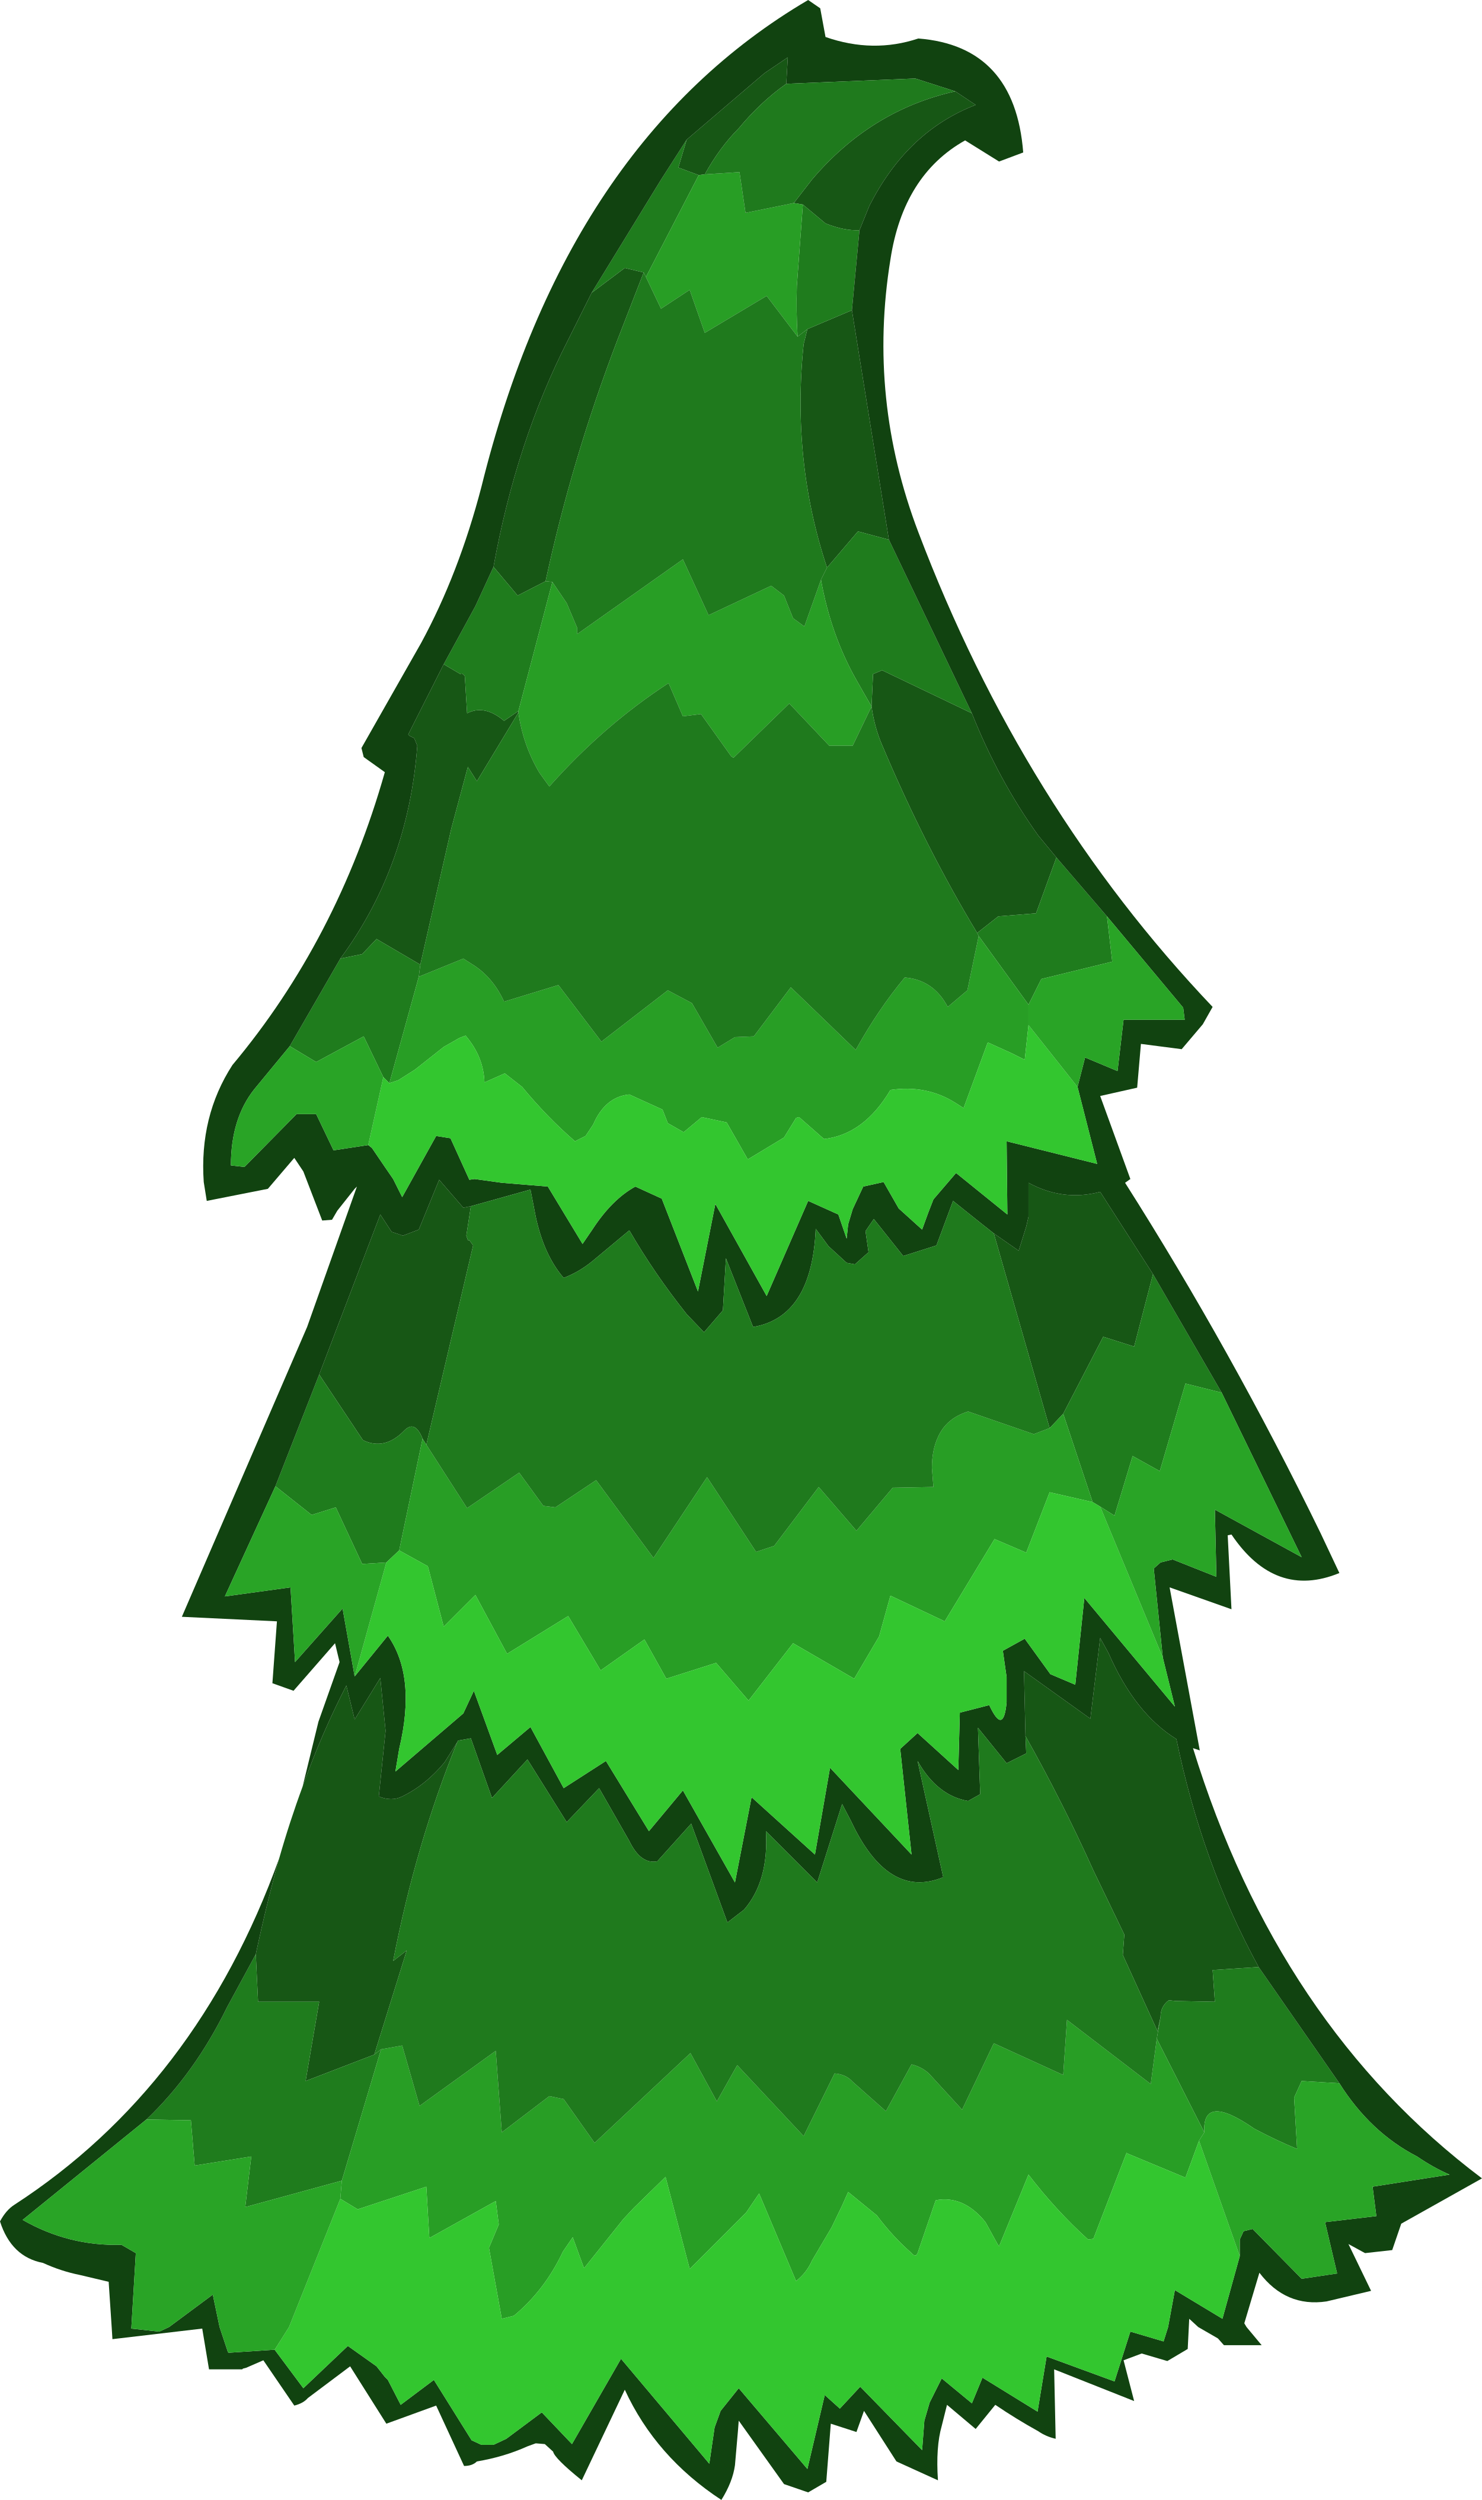 <?xml version="1.0" encoding="UTF-8" standalone="no"?>
<svg xmlns:ffdec="https://www.free-decompiler.com/flash" xmlns:xlink="http://www.w3.org/1999/xlink" ffdec:objectType="shape" height="165.6px" width="98.2px" xmlns="http://www.w3.org/2000/svg">
  <g transform="matrix(1.0, 0.0, 0.0, 1.0, -1.3, 165.3)">
    <path d="M21.35 -46.95 Q22.6 -50.45 24.25 -53.65 L24.8 -51.4 26.5 -54.15 26.85 -50.65 26.4 -46.3 Q27.25 -45.95 27.95 -46.3 29.5 -47.05 30.75 -48.55 L31.6 -49.9 Q28.85 -43.15 27.35 -35.4 L28.25 -36.1 26.1 -29.2 21.55 -27.45 22.45 -32.7 18.4 -32.7 18.25 -35.85 Q18.95 -39.15 19.8 -42.2 20.5 -44.65 21.35 -46.95 M69.25 -50.3 L69.15 -54.6 73.55 -51.45 74.2 -56.8 74.75 -55.8 Q76.5 -51.8 79.25 -50.1 80.95 -41.85 84.7 -35.0 L81.65 -34.8 81.8 -32.7 79.2 -32.75 78.75 -32.8 Q78.2 -32.4 78.2 -31.7 L78.0 -30.75 75.7 -35.8 75.8 -37.15 73.75 -41.4 Q71.7 -45.95 69.25 -50.3 M53.4 -159.75 Q51.7 -158.55 50.25 -156.8 49.0 -155.55 48.0 -153.75 L47.6 -153.7 46.25 -154.2 46.8 -156.05 51.95 -160.45 53.5 -161.5 53.4 -159.75 M53.9 -151.85 L55.1 -153.4 Q59.0 -158.0 64.6 -159.25 L65.95 -158.35 Q61.4 -156.6 58.9 -151.65 L58.25 -150.05 Q57.25 -150.0 56.0 -150.5 L54.5 -151.75 53.9 -151.85 M40.5 -145.9 L42.7 -147.55 43.95 -147.25 42.2 -142.75 Q39.2 -134.9 37.45 -126.8 L35.6 -125.85 34.0 -127.75 Q35.5 -136.05 38.95 -142.8 L40.5 -145.9 M54.8 -143.5 L57.75 -144.75 60.2 -129.55 58.15 -130.1 56.1 -127.7 Q53.75 -134.75 54.55 -142.5 L54.8 -143.5 M30.7 -121.3 L31.8 -120.65 Q31.95 -120.75 32.1 -120.5 L32.25 -118.05 Q33.4 -118.65 34.7 -117.55 L35.65 -118.2 35.65 -118.1 32.9 -113.55 32.3 -114.5 31.2 -110.4 29.15 -101.4 26.25 -103.1 25.3 -102.1 23.85 -101.8 Q28.35 -107.9 28.95 -115.9 L28.75 -116.4 28.45 -116.55 28.35 -116.65 30.7 -121.3 M66.05 -103.5 Q62.6 -109.2 59.75 -115.95 59.25 -117.1 59.05 -118.5 L59.15 -120.65 59.75 -120.9 65.7 -118.05 Q67.45 -113.65 70.1 -109.95 L71.3 -108.5 69.95 -104.8 67.45 -104.6 66.05 -103.5 M67.15 -83.6 L68.8 -82.45 69.3 -84.05 69.45 -84.7 69.45 -86.95 Q71.75 -85.7 74.2 -86.35 L77.7 -80.9 76.45 -76.1 74.4 -76.75 71.75 -71.65 70.85 -70.7 67.15 -83.6 M22.45 -74.25 L26.5 -84.85 27.25 -83.7 28.0 -83.45 29.05 -83.85 30.4 -87.15 32.0 -85.3 32.5 -85.4 32.2 -83.45 32.3 -83.15 32.4 -83.15 32.65 -82.8 29.55 -69.6 29.3 -70.0 Q28.8 -71.25 28.1 -70.55 26.8 -69.2 25.35 -69.9 L22.45 -74.25" fill="#175715" fill-rule="evenodd" stroke="none"/>
    <path d="M84.7 -35.0 L90.05 -27.3 87.55 -27.45 87.05 -26.35 87.25 -22.95 Q85.8 -23.55 84.4 -24.3 80.95 -26.7 81.1 -24.05 L77.95 -30.25 78.2 -31.7 Q78.2 -32.4 78.75 -32.8 L79.2 -32.75 81.8 -32.7 81.65 -34.8 84.7 -35.0 M11.0 -24.9 Q14.2 -27.95 16.35 -32.35 L18.25 -35.85 18.4 -32.7 22.45 -32.7 21.55 -27.45 26.1 -29.2 26.55 -29.55 23.95 -20.85 17.55 -19.1 17.95 -22.45 14.2 -21.85 13.95 -24.85 11.0 -24.9 M46.8 -156.05 L46.25 -154.2 47.6 -153.7 44.1 -146.95 43.95 -147.25 42.7 -147.55 40.5 -145.9 45.1 -153.4 46.8 -156.05 M54.5 -151.75 L56.0 -150.5 Q57.25 -150.0 58.25 -150.05 L57.75 -144.75 54.8 -143.5 54.15 -143.0 Q54.05 -144.7 54.1 -146.35 L54.5 -151.75 M37.45 -126.8 L37.9 -126.75 35.65 -118.2 34.7 -117.55 Q33.4 -118.65 32.25 -118.05 L32.1 -120.5 Q31.95 -120.75 31.8 -120.65 L30.7 -121.3 32.8 -125.15 34.0 -127.75 35.6 -125.85 37.45 -126.8 M55.7 -126.9 L56.1 -127.7 58.15 -130.1 60.2 -129.55 65.7 -118.05 59.75 -120.9 59.15 -120.65 59.05 -118.5 58.05 -120.25 Q56.35 -123.25 55.7 -126.9 M29.15 -101.4 L29.05 -100.6 27.1 -93.55 26.7 -93.95 25.4 -96.65 22.25 -94.95 20.5 -96.0 23.85 -101.8 25.3 -102.1 26.25 -103.1 29.15 -101.4 M66.15 -103.3 L66.05 -103.5 67.45 -104.6 69.95 -104.8 71.3 -108.5 74.65 -104.6 75.0 -101.6 70.3 -100.45 69.45 -98.75 66.15 -103.3 M77.7 -80.9 L82.25 -73.05 79.85 -73.65 78.15 -67.85 76.35 -68.85 75.15 -64.9 74.2 -65.5 73.7 -65.8 71.75 -71.65 74.4 -76.75 76.45 -76.1 77.7 -80.9 M19.55 -66.85 L22.45 -74.25 25.35 -69.9 Q26.8 -69.2 28.1 -70.55 28.8 -71.25 29.3 -70.0 L27.75 -62.6 26.9 -61.8 25.3 -61.7 23.55 -65.45 21.95 -64.95 19.55 -66.85" fill="#1f7c1d" fill-rule="evenodd" stroke="none"/>
    <path d="M48.0 -153.75 L50.3 -153.9 50.7 -151.2 53.9 -151.85 54.5 -151.75 54.1 -146.35 Q54.05 -144.7 54.15 -143.0 L52.1 -145.7 48.0 -143.25 47.0 -146.1 45.1 -144.85 44.1 -146.95 47.6 -153.7 48.0 -153.75 M35.65 -118.2 L37.9 -126.75 38.85 -125.35 39.55 -123.7 39.55 -123.3 46.55 -128.25 48.25 -124.55 52.4 -126.5 53.25 -125.85 53.85 -124.35 54.6 -123.8 55.7 -126.9 Q56.35 -123.25 58.05 -120.25 L59.05 -118.5 57.8 -115.9 56.25 -115.9 53.6 -118.7 49.9 -115.1 49.75 -115.2 47.75 -118.0 46.55 -117.85 45.6 -120.05 Q41.3 -117.25 37.7 -113.2 L37.05 -114.1 Q35.95 -115.95 35.65 -118.1 L35.65 -118.2 M29.05 -100.6 L32.0 -101.8 32.55 -101.45 Q33.95 -100.6 34.7 -98.95 L38.3 -100.05 41.15 -96.3 45.55 -99.7 47.15 -98.85 48.85 -95.9 50.0 -96.6 51.25 -96.65 53.7 -99.9 58.0 -95.75 Q59.5 -98.45 61.25 -100.55 63.15 -100.4 64.1 -98.6 L65.4 -99.7 66.15 -103.3 69.45 -98.75 69.45 -97.4 69.2 -95.1 68.3 -95.55 66.75 -96.25 65.15 -91.9 64.6 -92.25 Q62.7 -93.45 60.3 -93.1 58.55 -90.15 55.9 -89.85 L54.25 -91.3 54.05 -91.25 53.25 -89.95 50.85 -88.5 49.45 -90.95 47.8 -91.3 46.6 -90.3 45.55 -90.9 45.2 -91.8 43.0 -92.8 Q41.4 -92.65 40.6 -90.8 L40.1 -90.05 39.4 -89.7 Q37.55 -91.3 35.9 -93.3 L34.75 -94.2 33.4 -93.6 Q33.35 -95.3 32.15 -96.7 L31.75 -96.55 30.7 -95.95 28.8 -94.45 27.7 -93.75 27.1 -93.55 29.05 -100.6 M29.55 -69.6 L32.25 -65.4 35.7 -67.75 37.3 -65.55 38.1 -65.45 40.8 -67.25 44.6 -62.1 48.15 -67.45 51.4 -62.5 52.6 -62.9 55.55 -66.8 58.05 -63.9 60.45 -66.75 63.15 -66.8 63.05 -68.05 Q63.05 -69.25 63.45 -70.1 64.0 -71.35 65.45 -71.8 L69.8 -70.3 70.85 -70.7 71.75 -71.65 73.7 -65.8 70.85 -66.45 69.3 -62.45 67.2 -63.35 63.9 -57.9 60.3 -59.6 59.55 -56.9 57.9 -54.1 53.85 -56.45 50.9 -52.65 48.75 -55.15 45.45 -54.1 44.0 -56.7 41.1 -54.65 38.95 -58.25 34.9 -55.75 32.8 -59.65 30.7 -57.55 29.65 -61.55 27.75 -62.6 29.3 -70.0 29.55 -69.6 M26.55 -29.55 L27.95 -29.8 29.1 -25.8 34.15 -29.45 34.55 -24.05 37.7 -26.45 38.65 -26.25 40.7 -23.35 47.05 -29.3 48.8 -26.1 50.15 -28.5 54.55 -23.8 56.6 -27.95 Q57.35 -27.9 57.8 -27.4 L60.0 -25.45 61.7 -28.55 Q62.35 -28.4 62.85 -27.95 L65.05 -25.55 67.15 -29.95 71.75 -27.85 72.0 -31.5 77.55 -27.25 77.95 -30.25 81.1 -24.05 80.75 -23.5 79.85 -21.05 76.0 -22.65 75.95 -22.7 73.75 -17.0 73.4 -16.95 Q71.25 -18.9 69.45 -21.25 L67.5 -16.5 67.4 -16.65 66.6 -18.1 Q65.15 -19.9 63.3 -19.55 L62.1 -16.05 62.0 -15.9 Q61.8 -15.9 61.75 -16.0 L61.65 -16.1 Q60.45 -17.15 59.4 -18.55 L57.5 -20.1 57.1 -19.2 56.4 -17.75 55.1 -15.55 Q54.75 -14.75 54.05 -14.2 L51.6 -20.0 50.75 -18.75 50.45 -18.45 47.0 -15.0 45.4 -21.1 43.3 -19.05 42.6 -18.3 40.0 -15.05 39.25 -17.1 38.6 -16.15 Q37.4 -13.6 35.35 -11.9 L34.55 -11.7 33.7 -16.4 34.35 -17.95 34.15 -19.5 29.75 -17.05 29.55 -20.45 25.0 -18.95 23.85 -19.65 23.95 -20.85 26.55 -29.55" fill="#289e25" fill-rule="evenodd" stroke="none"/>
    <path d="M21.35 -46.95 L22.4 -51.25 23.8 -55.2 23.5 -56.45 20.75 -53.3 19.35 -53.8 19.65 -57.9 13.35 -58.2 21.65 -77.4 24.95 -86.7 24.8 -86.55 23.65 -85.1 23.3 -84.5 22.65 -84.45 21.4 -87.7 20.8 -88.6 19.05 -86.55 15.0 -85.75 14.8 -87.0 Q14.5 -91.35 16.7 -94.75 23.65 -103.05 26.8 -114.15 L25.4 -115.15 25.25 -115.75 29.2 -122.7 Q31.7 -127.3 33.2 -133.05 38.85 -155.9 54.85 -165.3 L55.65 -164.75 56.0 -162.85 Q59.15 -161.75 62.15 -162.75 68.55 -162.25 69.1 -155.2 L67.5 -154.6 65.25 -156.0 Q61.15 -153.7 60.3 -148.1 58.8 -138.85 62.15 -130.05 69.05 -111.85 81.65 -98.6 L81.0 -97.45 79.6 -95.8 76.9 -96.15 76.65 -93.25 74.2 -92.7 76.2 -87.2 75.85 -86.95 Q82.9 -75.85 88.8 -63.75 L90.05 -61.1 Q85.8 -59.35 82.9 -63.65 L82.65 -63.6 82.9 -58.7 78.8 -60.15 80.8 -49.35 80.35 -49.5 Q86.0 -31.15 99.5 -21.0 L94.15 -18.0 93.55 -16.25 91.75 -16.05 90.65 -16.65 92.15 -13.55 89.2 -12.85 Q86.5 -12.45 84.75 -14.75 L83.75 -11.4 83.9 -11.15 84.9 -9.95 82.4 -9.95 82.0 -10.4 80.7 -11.15 80.1 -11.7 80.0 -9.7 78.65 -8.9 76.95 -9.4 75.75 -8.95 76.45 -6.25 71.15 -8.35 71.25 -3.75 Q70.6 -3.9 70.1 -4.25 68.65 -5.05 67.25 -6.0 L65.95 -4.4 64.05 -6.0 63.7 -4.6 Q63.3 -3.2 63.45 -1.0 L60.7 -2.25 58.55 -5.6 58.05 -4.2 56.35 -4.75 56.05 -0.9 54.85 -0.2 53.25 -0.75 50.25 -4.95 50.2 -4.3 50.0 -2.0 Q49.85 -0.9 49.1 0.3 44.75 -2.55 42.7 -7.0 L39.85 -1.0 Q38.05 -2.45 37.95 -2.9 L37.4 -3.4 36.8 -3.45 36.25 -3.25 Q34.7 -2.55 32.9 -2.25 32.6 -1.95 32.05 -1.95 L30.2 -5.95 26.9 -4.75 24.5 -8.55 21.7 -6.45 Q21.4 -6.1 20.8 -5.95 L18.75 -8.95 17.6 -8.45 17.4 -8.4 17.35 -8.35 15.15 -8.35 14.7 -11.05 8.75 -10.35 8.7 -11.15 8.5 -14.15 6.6 -14.6 Q5.35 -14.85 4.15 -15.4 2.05 -15.8 1.3 -18.15 1.7 -18.9 2.25 -19.25 14.35 -27.1 19.8 -42.2 18.95 -39.15 18.25 -35.85 L16.35 -32.35 Q14.2 -27.95 11.0 -24.9 L2.8 -18.25 Q5.85 -16.5 9.35 -16.6 L10.3 -16.05 10.0 -11.05 11.85 -10.85 12.5 -11.15 15.4 -13.3 15.85 -11.15 16.4 -9.5 16.45 -9.45 19.5 -9.65 21.4 -7.1 24.35 -9.9 26.25 -8.55 26.8 -7.85 27.0 -7.65 27.85 -6.0 30.05 -7.65 32.55 -3.65 33.2 -3.35 34.0 -3.35 34.85 -3.75 37.2 -5.5 39.2 -3.4 42.45 -9.05 48.3 -2.1 48.65 -4.5 49.05 -5.6 50.25 -7.1 54.8 -1.75 55.95 -6.65 56.95 -5.75 58.3 -7.2 62.4 -3.0 62.55 -4.95 62.9 -6.15 63.7 -7.75 65.7 -6.1 66.4 -7.8 70.05 -5.55 70.65 -9.2 75.15 -7.55 76.2 -10.85 78.4 -10.2 78.7 -11.15 79.15 -13.6 82.3 -11.7 83.45 -15.85 83.45 -16.5 83.45 -16.95 83.7 -17.5 84.3 -17.65 87.55 -14.35 89.9 -14.7 89.1 -18.1 92.5 -18.5 92.25 -20.45 97.35 -21.25 Q96.3 -21.7 95.2 -22.45 92.1 -24.05 90.05 -27.3 L84.7 -35.0 Q80.95 -41.85 79.25 -50.1 76.5 -51.8 74.75 -55.8 L74.2 -56.8 73.55 -51.45 69.15 -54.6 69.25 -50.3 69.3 -49.15 68.0 -48.5 66.1 -50.85 66.25 -46.45 65.45 -46.0 Q63.4 -46.35 62.1 -48.65 L63.8 -40.95 Q60.15 -39.45 57.7 -44.65 L57.1 -45.8 55.45 -40.6 52.05 -44.0 Q52.25 -40.7 50.6 -38.8 L49.5 -37.95 47.1 -44.5 44.85 -42.0 Q43.75 -41.8 43.0 -43.35 L41.0 -46.85 38.85 -44.6 36.25 -48.75 33.9 -46.2 32.5 -50.15 31.65 -50.0 31.6 -49.9 30.75 -48.55 Q29.5 -47.05 27.95 -46.3 27.25 -45.95 26.4 -46.3 L26.85 -50.65 26.5 -54.15 24.8 -51.4 24.25 -53.65 Q22.6 -50.45 21.35 -46.95 M64.6 -159.25 L61.95 -160.1 53.4 -159.75 53.5 -161.5 51.95 -160.45 46.8 -156.05 45.1 -153.4 40.5 -145.9 38.95 -142.8 Q35.5 -136.05 34.0 -127.75 L32.8 -125.15 30.7 -121.3 28.35 -116.65 28.45 -116.55 28.75 -116.4 28.95 -115.9 Q28.35 -107.9 23.85 -101.8 L20.5 -96.0 18.15 -93.15 Q16.6 -91.2 16.6 -88.1 L17.5 -88.0 20.95 -91.5 22.25 -91.5 23.4 -89.1 25.7 -89.45 25.95 -89.25 26.8 -88.0 27.35 -87.2 27.95 -86.0 30.2 -90.05 31.15 -89.9 32.4 -87.15 32.75 -87.2 34.55 -86.95 37.6 -86.7 39.9 -82.9 40.55 -83.85 Q41.85 -85.85 43.4 -86.7 L45.15 -85.9 47.55 -79.75 48.7 -85.55 52.1 -79.45 54.85 -85.75 56.85 -84.85 57.4 -83.25 57.5 -84.2 57.8 -85.2 58.5 -86.7 59.85 -87.0 60.85 -85.25 62.4 -83.85 62.8 -84.95 63.15 -85.85 64.65 -87.6 68.05 -84.85 68.0 -89.7 74.0 -88.2 72.7 -93.3 73.2 -95.25 75.35 -94.35 75.75 -97.75 79.8 -97.75 79.7 -98.55 74.65 -104.6 71.3 -108.5 70.1 -109.95 Q67.45 -113.65 65.7 -118.05 L60.2 -129.55 57.75 -144.75 58.25 -150.05 58.9 -151.65 Q61.4 -156.6 65.95 -158.35 L64.6 -159.25 M67.15 -83.6 L66.2 -84.35 64.45 -85.75 63.35 -82.8 61.15 -82.1 59.2 -84.55 58.65 -83.75 58.85 -82.35 57.95 -81.55 57.4 -81.65 56.2 -82.75 55.35 -83.9 Q55.1 -78.05 51.2 -77.4 L49.4 -81.95 49.2 -78.5 47.95 -77.05 46.8 -78.25 Q44.65 -80.95 43.0 -83.8 L40.6 -81.8 Q39.7 -81.05 38.65 -80.65 37.35 -82.15 36.8 -84.7 L36.45 -86.5 32.5 -85.4 32.0 -85.3 30.4 -87.15 29.05 -83.85 28.0 -83.45 27.25 -83.7 26.5 -84.85 22.45 -74.25 19.55 -66.85 16.2 -59.55 20.55 -60.15 20.85 -55.2 24.0 -58.75 24.8 -54.25 27.0 -56.95 Q28.9 -54.25 27.75 -49.45 L27.5 -47.95 32.0 -51.8 32.7 -53.3 34.25 -49.05 36.45 -50.9 38.65 -46.85 41.45 -48.65 44.3 -44.0 46.55 -46.7 50.0 -40.6 51.1 -46.25 55.3 -42.45 56.3 -48.2 61.7 -42.45 60.95 -49.45 62.1 -50.5 64.8 -48.05 64.9 -51.85 66.85 -52.35 Q67.8 -50.3 68.0 -52.55 L68.0 -53.6 68.0 -54.2 67.75 -55.95 69.2 -56.75 70.9 -54.4 72.55 -53.7 73.15 -59.45 79.15 -52.25 78.35 -55.5 77.75 -61.4 78.2 -61.8 79.0 -62.0 81.9 -60.85 81.8 -65.3 87.55 -62.15 82.25 -73.05 77.7 -80.9 74.2 -86.35 Q71.75 -85.7 69.45 -86.95 L69.45 -84.7 69.3 -84.05 68.8 -82.45 67.15 -83.6" fill="#114310" fill-rule="evenodd" stroke="none"/>
    <path d="M31.6 -49.9 L31.65 -50.0 32.5 -50.15 33.9 -46.2 36.25 -48.75 38.85 -44.6 41.0 -46.85 43.0 -43.35 Q43.75 -41.8 44.85 -42.0 L47.1 -44.5 49.5 -37.95 50.6 -38.8 Q52.25 -40.7 52.05 -44.0 L55.45 -40.6 57.1 -45.8 57.7 -44.65 Q60.15 -39.45 63.8 -40.95 L62.1 -48.65 Q63.4 -46.35 65.45 -46.0 L66.25 -46.45 66.1 -50.85 68.0 -48.5 69.3 -49.15 69.25 -50.3 Q71.7 -45.95 73.75 -41.4 L75.8 -37.15 75.7 -35.8 78.0 -30.75 78.2 -31.7 77.95 -30.25 77.55 -27.25 72.0 -31.5 71.75 -27.85 67.15 -29.95 65.05 -25.55 62.85 -27.95 Q62.35 -28.4 61.7 -28.55 L60.0 -25.45 57.8 -27.4 Q57.35 -27.9 56.6 -27.95 L54.55 -23.8 50.15 -28.5 48.8 -26.1 47.05 -29.3 40.7 -23.35 38.65 -26.25 37.7 -26.45 34.55 -24.05 34.15 -29.45 29.1 -25.8 27.95 -29.8 26.55 -29.55 26.1 -29.2 28.25 -36.1 27.35 -35.4 Q28.85 -43.15 31.6 -49.9 M48.0 -153.75 Q49.0 -155.55 50.25 -156.8 51.7 -158.55 53.4 -159.75 L61.95 -160.1 64.6 -159.25 Q59.0 -158.0 55.1 -153.4 L53.9 -151.85 50.7 -151.2 50.3 -153.9 48.0 -153.75 M43.95 -147.25 L44.1 -146.95 45.1 -144.85 47.0 -146.1 48.0 -143.25 52.1 -145.7 54.15 -143.0 54.8 -143.5 54.55 -142.5 Q53.75 -134.75 56.1 -127.7 L55.7 -126.9 54.6 -123.8 53.85 -124.35 53.25 -125.85 52.4 -126.5 48.25 -124.55 46.55 -128.25 39.55 -123.3 39.55 -123.7 38.85 -125.35 37.9 -126.75 37.45 -126.8 Q39.2 -134.9 42.2 -142.75 L43.95 -147.25 M35.65 -118.1 Q35.95 -115.95 37.05 -114.1 L37.7 -113.2 Q41.3 -117.25 45.6 -120.05 L46.55 -117.85 47.75 -118.0 49.75 -115.2 49.9 -115.1 53.6 -118.7 56.25 -115.9 57.8 -115.9 59.05 -118.5 Q59.25 -117.1 59.75 -115.95 62.6 -109.2 66.05 -103.5 L66.15 -103.3 65.4 -99.7 64.1 -98.6 Q63.15 -100.4 61.25 -100.55 59.5 -98.45 58.0 -95.75 L53.7 -99.9 51.25 -96.65 50.0 -96.6 48.85 -95.9 47.15 -98.85 45.55 -99.7 41.15 -96.3 38.3 -100.05 34.7 -98.95 Q33.95 -100.6 32.55 -101.45 L32.0 -101.8 29.05 -100.6 29.15 -101.4 31.2 -110.4 32.3 -114.5 32.9 -113.55 35.65 -118.1 M32.5 -85.4 L36.45 -86.5 36.8 -84.7 Q37.35 -82.15 38.65 -80.65 39.7 -81.05 40.6 -81.8 L43.0 -83.8 Q44.65 -80.95 46.8 -78.25 L47.95 -77.05 49.2 -78.5 49.4 -81.95 51.2 -77.4 Q55.1 -78.05 55.35 -83.9 L56.2 -82.75 57.4 -81.65 57.95 -81.55 58.85 -82.35 58.65 -83.75 59.2 -84.55 61.15 -82.1 63.35 -82.8 64.45 -85.75 66.2 -84.35 67.15 -83.6 70.85 -70.7 69.8 -70.3 65.45 -71.8 Q64.0 -71.35 63.45 -70.1 63.05 -69.25 63.05 -68.05 L63.15 -66.8 60.45 -66.75 58.05 -63.9 55.55 -66.8 52.6 -62.9 51.4 -62.5 48.15 -67.45 44.6 -62.1 40.8 -67.25 38.1 -65.45 37.3 -65.55 35.7 -67.75 32.25 -65.4 29.55 -69.6 32.65 -82.8 32.4 -83.15 32.3 -83.15 32.2 -83.45 32.5 -85.4" fill="#1f7a1d" fill-rule="evenodd" stroke="none"/>
    <path d="M83.45 -15.85 L82.3 -11.7 79.15 -13.6 78.7 -11.15 78.4 -10.2 76.2 -10.85 75.15 -7.55 70.65 -9.2 70.05 -5.55 66.4 -7.8 65.7 -6.1 63.7 -7.75 62.9 -6.15 62.55 -4.95 62.4 -3.0 58.3 -7.2 56.95 -5.75 55.95 -6.65 54.8 -1.75 50.25 -7.1 49.05 -5.6 48.65 -4.5 48.3 -2.1 42.45 -9.05 39.2 -3.4 37.2 -5.5 34.85 -3.75 34.0 -3.35 33.2 -3.35 32.55 -3.65 30.05 -7.65 27.85 -6.0 27.0 -7.65 26.8 -7.85 26.25 -8.55 24.35 -9.9 21.4 -7.1 19.5 -9.65 20.45 -11.15 23.85 -19.65 25.0 -18.95 29.55 -20.45 29.75 -17.05 34.15 -19.5 34.35 -17.95 33.7 -16.4 34.55 -11.7 35.35 -11.9 Q37.4 -13.6 38.6 -16.15 L39.25 -17.1 40.0 -15.05 42.6 -18.3 43.3 -19.05 45.4 -21.1 47.0 -15.0 50.45 -18.45 50.75 -18.75 51.6 -20.0 54.05 -14.2 Q54.75 -14.75 55.1 -15.55 L56.4 -17.75 57.1 -19.2 57.5 -20.1 59.4 -18.55 Q60.45 -17.15 61.65 -16.1 L61.75 -16.0 Q61.8 -15.9 62.0 -15.9 L62.1 -16.05 63.3 -19.55 Q65.15 -19.9 66.6 -18.1 L67.4 -16.65 67.5 -16.5 69.45 -21.25 Q71.25 -18.9 73.4 -16.95 L73.75 -17.0 75.95 -22.7 76.0 -22.65 79.85 -21.05 80.75 -23.5 83.45 -15.85 M26.7 -93.95 L27.1 -93.55 27.7 -93.75 28.8 -94.45 30.7 -95.95 31.75 -96.55 32.15 -96.7 Q33.35 -95.3 33.4 -93.6 L34.75 -94.2 35.9 -93.3 Q37.55 -91.3 39.4 -89.7 L40.1 -90.05 40.6 -90.8 Q41.4 -92.65 43.0 -92.8 L45.2 -91.8 45.55 -90.9 46.6 -90.3 47.8 -91.3 49.45 -90.95 50.85 -88.5 53.25 -89.95 54.05 -91.25 54.25 -91.3 55.9 -89.85 Q58.55 -90.15 60.3 -93.1 62.7 -93.45 64.6 -92.25 L65.15 -91.9 66.75 -96.25 68.3 -95.55 69.2 -95.1 69.45 -97.4 72.7 -93.3 74.0 -88.2 68.0 -89.7 68.05 -84.85 64.65 -87.6 63.15 -85.85 62.8 -84.95 62.4 -83.85 60.85 -85.25 59.85 -87.0 58.5 -86.7 57.8 -85.2 57.5 -84.2 57.4 -83.25 56.85 -84.85 54.85 -85.75 52.1 -79.45 48.7 -85.55 47.55 -79.75 45.15 -85.9 43.4 -86.7 Q41.85 -85.85 40.55 -83.85 L39.9 -82.9 37.6 -86.7 34.55 -86.95 32.75 -87.2 32.4 -87.15 31.15 -89.9 30.2 -90.05 27.95 -86.0 27.35 -87.2 26.8 -88.0 25.95 -89.25 25.7 -89.45 26.7 -93.95 M78.35 -55.5 L79.15 -52.25 73.15 -59.45 72.55 -53.7 70.9 -54.4 69.2 -56.75 67.75 -55.95 68.0 -54.2 68.0 -53.6 68.0 -52.55 Q67.8 -50.3 66.85 -52.35 L64.9 -51.85 64.8 -48.05 62.1 -50.5 60.95 -49.45 61.7 -42.45 56.3 -48.2 55.3 -42.45 51.1 -46.25 50.0 -40.6 46.55 -46.7 44.3 -44.0 41.45 -48.65 38.65 -46.85 36.45 -50.9 34.25 -49.05 32.7 -53.3 32.0 -51.8 27.5 -47.95 27.75 -49.45 Q28.9 -54.25 27.0 -56.95 L24.8 -54.25 26.9 -61.8 27.75 -62.6 29.65 -61.55 30.7 -57.55 32.8 -59.65 34.9 -55.75 38.95 -58.25 41.1 -54.65 44.0 -56.7 45.45 -54.1 48.75 -55.15 50.9 -52.65 53.85 -56.45 57.9 -54.1 59.55 -56.9 60.3 -59.6 63.9 -57.9 67.2 -63.35 69.3 -62.45 70.85 -66.45 73.7 -65.8 74.2 -65.5 78.35 -55.5" fill="#33c62f" fill-rule="evenodd" stroke="none"/>
    <path d="M90.05 -27.3 Q92.1 -24.05 95.2 -22.45 96.3 -21.7 97.35 -21.25 L92.25 -20.45 92.5 -18.5 89.1 -18.1 89.9 -14.7 87.55 -14.35 84.3 -17.65 83.7 -17.5 83.45 -16.95 83.45 -16.5 83.45 -15.85 80.75 -23.5 81.1 -24.05 Q80.95 -26.7 84.4 -24.3 85.8 -23.55 87.25 -22.95 L87.05 -26.35 87.55 -27.45 90.05 -27.3 M19.5 -9.65 L16.45 -9.45 16.4 -9.5 15.85 -11.15 15.4 -13.3 12.5 -11.15 11.85 -10.85 10.0 -11.05 10.3 -16.05 9.35 -16.6 Q5.85 -16.5 2.8 -18.25 L11.0 -24.9 13.95 -24.85 14.2 -21.85 17.95 -22.45 17.55 -19.1 23.95 -20.85 23.85 -19.65 20.45 -11.15 19.5 -9.65 M20.5 -96.0 L22.25 -94.95 25.4 -96.65 26.7 -93.95 25.7 -89.45 23.4 -89.1 22.25 -91.5 20.95 -91.5 17.5 -88.0 16.6 -88.1 Q16.6 -91.2 18.15 -93.15 L20.5 -96.0 M69.45 -98.75 L70.3 -100.45 75.0 -101.6 74.65 -104.6 79.7 -98.55 79.8 -97.75 75.75 -97.75 75.35 -94.35 73.2 -95.25 72.7 -93.3 69.45 -97.4 69.45 -98.75 M82.25 -73.05 L87.55 -62.15 81.8 -65.3 81.9 -60.85 79.0 -62.0 78.2 -61.8 77.75 -61.4 78.35 -55.5 74.2 -65.5 75.15 -64.9 76.35 -68.85 78.15 -67.85 79.85 -73.65 82.25 -73.05 M24.8 -54.25 L24.0 -58.75 20.85 -55.2 20.55 -60.15 16.2 -59.55 19.55 -66.85 21.95 -64.95 23.55 -65.45 25.3 -61.7 26.9 -61.8 24.8 -54.25" fill="#29a426" fill-rule="evenodd" stroke="none"/>
  </g>
</svg>
